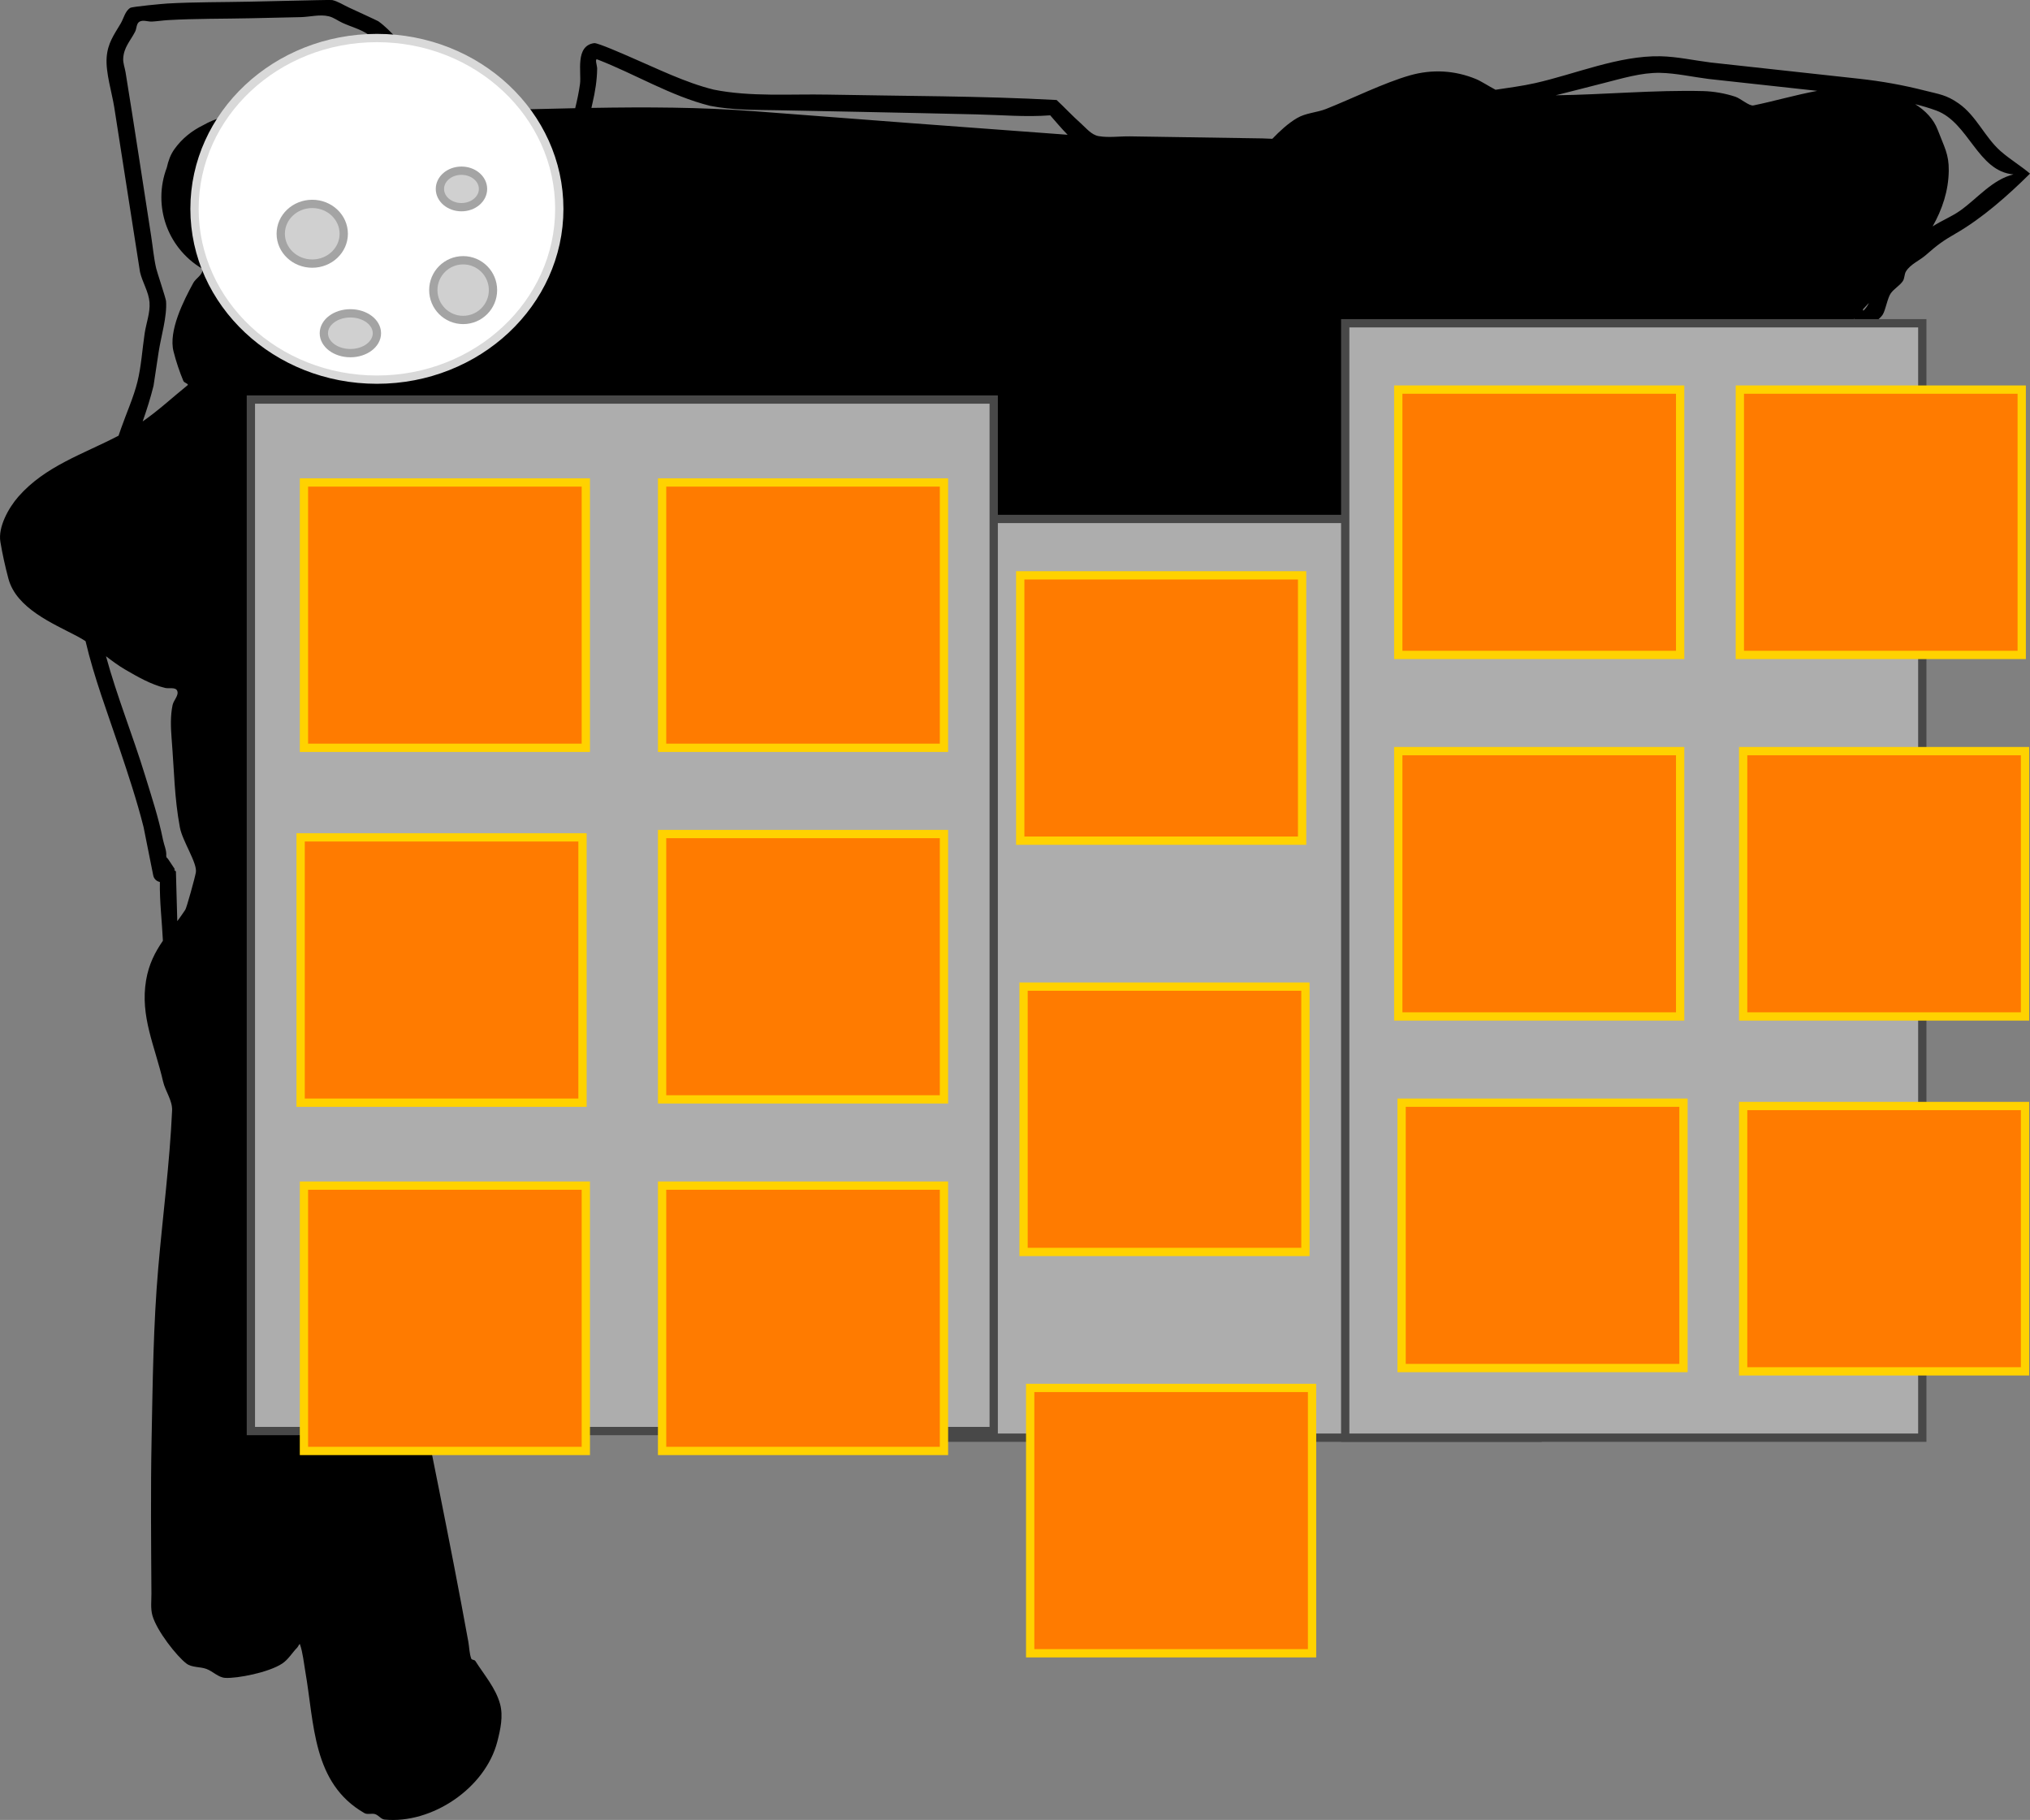 <svg version="1.1" xmlns="http://www.w3.org/2000/svg" xmlns:xlink="http://www.w3.org/1999/xlink" width="612.153" height="548.723" viewBox="0,0,612.153,548.723"><rect x="0" y="0" width="612.153" height="548.723" fill="#808080" stroke="none"/><g transform="translate(79.162,70.489)"><g data-paper-data="{&quot;isPaintingLayer&quot;:true}" fill-rule="nonzero" stroke-linecap="butt" stroke-linejoin="miter" stroke-miterlimit="10" stroke-dasharray="" stroke-dashoffset="0" style="mix-blend-mode: normal"><path d="M-26.6,-25.477c2.337,-3.273 5.328,-5.61 8.688,-7.257c3.656,-2.094 7.891,-3.29 12.406,-3.29c5.196,-0.539 10.448,0.097 15.671,0c4.908,-0.091 25.724,-0.996 38.329,-1c2.483,-0.001 4.967,-0.015 7.451,-0.04c-4.547,-4.148 -9.084,-8.308 -13.561,-12.535c-3.393,-3.203 -6.538,-7.655 -10.32,-10.374c-2.403,-1.728 -5.399,-2.427 -8.078,-3.686c-1.339,-0.629 -2.562,-1.576 -4.001,-1.918c-2.754,-0.653 -5.657,0.191 -8.486,0.254c-4.999,0.112 -9.998,0.223 -14.996,0.335c-8.286,0.185 -16.635,0.087 -24.908,0.555c-1.636,0.092 -3.259,0.353 -4.894,0.446c-1.275,0.073 -2.735,-0.605 -3.83,0.051c-0.939,0.562 -0.79,2.047 -1.297,3.017c-1.477,2.827 -3.392,4.695 -3.583,8.049c-0.08,1.411 0.485,2.784 0.712,4.179c2.677,16.449 5.146,32.935 7.719,49.401c0.505,3.235 0.776,6.514 1.51,9.705c0.27,1.173 2.915,9.041 2.979,9.897c0.347,4.657 -1.55,10.752 -2.245,15.391c-0.045,0.297 -1.492,9.969 -1.529,10.12c-0.897,3.623 -2.028,7.198 -3.277,10.749c4.765,-3.287 9.037,-7.28 13.549,-10.918c0.467,-0.377 -1.042,-0.72 -1.273,-1.274c-1.204,-2.89 -2.199,-5.875 -2.97,-8.909c-1.576,-6.204 3.035,-15.307 5.97,-20.674c0.783,-1.431 2.951,-2.467 2.705,-4.079c-0.01,-0.067 -0.023,-0.133 -0.039,-0.199c-2.741,-1.619 -5.147,-3.747 -7.087,-6.253c-3.271,-4.227 -5.218,-9.53 -5.218,-15.289c0,-3.137 0.578,-6.138 1.632,-8.904c0.445,-1.998 1.095,-3.898 2.274,-5.549zM148.441,-36.948c31.444,2.409 62.889,4.806 94.343,7.091c-1.973,-1.993 -3.748,-4.173 -5.256,-5.861c-7.32,0.564 -14.864,-0.117 -22.203,-0.283c-11.661,-0.263 -23.322,-0.532 -34.984,-0.76c-8.332,-0.163 -16.663,-0.326 -24.995,-0.489c-6.904,-0.135 -13.611,0.011 -20.398,-1.334c-11.91,-2.987 -22.651,-9.606 -33.98,-13.984c-0.866,-0.335 -0.045,1.856 -0.056,2.784c-0.042,3.483 -0.606,6.964 -1.4,10.356c-0.114,0.487 -0.225,0.978 -0.332,1.473c16.445,-0.285 32.878,-0.247 49.263,1.008zM311.994,-34.899c2.631,-1.555 5.906,-1.624 8.747,-2.75c7.647,-3.028 17.48,-7.891 25.219,-10.102c6.741,-1.925 13.571,-1.537 19.935,1.083c1.608,0.662 3.806,2.131 5.929,3.242c3.977,-0.612 7.977,-1.111 11.928,-1.999c12.141,-2.728 25.177,-8.331 37.759,-8.1c4.966,0.091 10.225,1.261 15.158,1.877c14.905,1.63 29.809,3.261 44.714,4.892c6.889,0.754 13.26,1.892 19.977,3.601c4.246,1.08 6.414,1.252 10.137,3.865c5.364,3.765 7.874,10.215 12.677,14.413c2.785,2.434 5.991,4.349 8.818,6.734c-6.592,6.523 -14.355,13.435 -22.464,18.088c-3.76,2.157 -5.533,3.457 -8.916,6.441c-1.942,1.713 -4.632,2.734 -6.007,4.929c-0.555,0.885 -0.389,2.117 -0.984,2.975c-0.968,1.396 -2.588,2.245 -3.589,3.618c-0.996,1.366 -1.6,5.045 -2.411,6.382c-0.589,0.97 -1.573,1.636 -2.359,2.453l-3.768,0.732c0,0 -2.072,0 -2.443,-1.886c-0.183,0.208 -0.364,0.415 -0.544,0.622c-4.249,4.903 -8.598,11.267 -15.21,13.371c-2.995,0.953 -8.112,1.906 -11.203,1.851c-2.133,-0.038 -4.8,-1.39 -7.075,-1.457c-12.025,-0.357 -28.81,-1.113 -40.523,2.295c-20.479,5.958 -43.986,5.786 -61.349,18.173c-2.664,1.901 -0.319,10.347 -0.517,13.228c-0.243,3.525 -6.795,13.386 -10.135,15.304c-1.39,0.798 -3.031,1.066 -4.465,1.781c-2.944,1.467 -5.994,4.018 -9.441,3.766c-2.6,-0.19 -5.176,-0.684 -7.723,-1.24c-0.94,-0.205 -3.136,-1.793 -4.007,-1.635c-5.812,1.055 -11.278,3.128 -17.364,3.328c-10.616,0.349 -21.121,-2.655 -31.78,-3c-4.791,-0.155 -11.686,0.499 -17.119,-0.306c-17.537,-2.597 -34.384,-4.713 -51.779,-8.136c-12.272,-2.414 -30.383,-9.668 -37.137,-11.268c-0.619,-0.147 -4.065,1.399 -5.607,1.829c-9.534,2.659 -18.432,5.796 -28.399,4.134c-12.055,-2.009 -23.119,-7.721 -34.717,-11.399c-8.66,-2.747 -17.404,-5.281 -26.274,-7.248c-5.278,-1.17 -10.931,-3.061 -16.138,-1.606c-1.641,0.459 -2.26,2.573 -3.586,3.643c-7.142,5.767 -14.837,10.87 -21.639,17.035c-0.489,0.443 1.119,0.7 1.674,1.057c1.148,0.739 2.171,1.664 3.178,2.587c2.305,2.114 4.828,4.353 6.486,7.038c4.753,7.7 8.022,19.222 5.143,28.268c-0.885,2.782 -2.365,5.741 -4.143,8.01c-1.051,1.341 -3.336,2.176 -3.328,3.88c0.02,4.209 2.433,15.186 1.495,18.974c-0.79,3.191 -3.829,5.899 -3.604,9.179c0.247,3.603 0.346,7.228 0.9,10.796c1.576,10.162 9.543,15.083 9.53,26.929c-0.006,5.318 -1.067,11.484 -3.217,16.333c-0.894,2.016 -3.279,3.605 -3.169,5.808c0.832,16.713 1.654,33.476 4.035,50.039c1.846,12.838 8.714,44.236 12.788,65.178c5.926,30.458 12.435,61.258 17.973,91.789c0.306,1.688 0.284,3.463 0.881,5.072c0.165,0.443 0.977,0.307 1.23,0.707c2.674,4.214 6.145,8.167 7.458,12.982c0.996,3.652 0.114,7.659 -0.829,11.325c-3.626,14.102 -19.826,24.912 -34.002,23.506c-1.085,-0.108 -1.798,-1.297 -2.837,-1.63c-1.039,-0.333 -2.31,0.22 -3.256,-0.323c-15.684,-9.01 -15.048,-26.897 -17.812,-42.72c-0.476,-2.727 -0.717,-5.524 -1.599,-8.148c-0.134,-0.398 -0.525,0.657 -0.819,0.955c-1.548,1.571 -2.692,3.602 -4.528,4.824c-4.045,2.693 -13.592,4.542 -17.207,4.328c-2.084,-0.123 -3.696,-1.97 -5.654,-2.694c-1.958,-0.724 -4.383,-0.371 -6.046,-1.634c-2.884,-2.19 -8.929,-9.807 -10.248,-14.484c-0.599,-2.123 -0.286,-4.404 -0.299,-6.61c-0.09,-15.413 -0.253,-31.079 0.049,-46.489c0.337,-17.17 0.522,-34.556 2.007,-51.665c1.373,-15.822 3.452,-31.595 4.179,-47.459c0.14,-3.064 -2.036,-5.799 -2.724,-8.788c-2.46,-10.689 -6.957,-19.57 -5.12,-30.505c0.824,-4.903 2.733,-8.509 5.072,-11.919c-0.28,-5.949 -1.017,-11.76 -0.911,-17.715c-1.022,-0.185 -1.828,-0.992 -2.012,-2.015l-0.972,-4.857c-0.024,-0.062 -1.898,-9.542 -1.934,-9.684c-2.005,-7.938 -4.664,-15.957 -7.272,-23.718c-3.6,-10.714 -7.651,-21.361 -10.223,-32.329c-0.816,-0.53 -1.646,-1.027 -2.496,-1.474c-7.383,-3.88 -18.375,-8.411 -20.768,-17.383c-0.976,-3.657 -1.797,-7.361 -2.422,-11.094c-0.741,-4.428 2.417,-10.195 5.44,-13.639c8.1,-9.228 19.517,-12.794 30.193,-18.359c0.269,-0.776 0.54,-1.553 0.812,-2.331c1.594,-4.554 3.729,-9.251 4.888,-13.933c1.159,-4.682 1.463,-9.832 2.179,-14.604c0.467,-3.114 1.696,-6.193 1.462,-9.333c-0.238,-3.186 -2.149,-6.033 -2.865,-9.147c-0.027,-0.115 -1.542,-9.827 -1.578,-10.055c-2.058,-13.173 -4.117,-26.347 -6.175,-39.52c-0.71,-4.545 -2.645,-10.565 -2.306,-15.139c0.315,-4.248 2.147,-6.726 4.217,-10.195c0.949,-1.59 1.328,-3.763 2.902,-4.738c0.626,-0.388 9.976,-1.245 11.193,-1.314c8.331,-0.471 16.737,-0.375 25.079,-0.561c4.999,-0.112 9.998,-0.223 14.996,-0.335c0.108,-0.002 9.269,-0.23 9.616,-0.15c1.807,0.416 3.39,1.506 5.078,2.273c0.109,0.049 8.618,3.963 8.842,4.124c4.001,2.861 7.312,7.458 10.893,10.839c5.75,5.428 11.596,10.746 17.439,16.07c10.344,-0.177 20.692,-0.484 31.038,-0.698c0.6,-2.451 1.121,-4.904 1.451,-7.341c0.466,-3.44 -1.557,-11.482 4.276,-12.275c1.044,-0.142 9.217,3.482 10.649,4.096c8.172,3.503 16.735,7.788 25.371,9.919c11.073,2.237 23.109,1.286 34.399,1.507c22.979,0.45 46.07,0.383 69.02,1.626c2.449,2.279 4.719,4.749 7.223,6.966c1.678,1.485 3.249,3.545 5.458,3.925c3.085,0.531 6.261,0.021 9.391,0.069c4.999,0.077 9.999,0.154 14.998,0.231c8.332,0.128 16.665,0.256 24.997,0.385c0.969,0.015 1.969,0.06 2.987,0.118c2.276,-2.344 4.682,-4.608 7.481,-6.262zM434.494,-43.024c3.123,0.077 6.707,0.719 9.629,1.693c1.652,0.551 4.215,2.882 5.455,2.63c6.135,-1.248 12.676,-3.171 19.274,-4.395c-10.922,-1.195 -21.843,-2.39 -32.765,-3.585c-4.752,-0.594 -9.825,-1.748 -14.61,-1.844c-5.76,-0.115 -11.645,1.741 -17.167,3.12c-4.781,1.194 -9.554,2.473 -14.345,3.65c14.855,-0.205 29.653,-1.636 44.529,-1.27zM505.171,-31.32c1.953,5.144 3.392,7.3 3.323,12.296c-0.084,6.127 -1.971,11.669 -4.866,16.8c2.689,-1.76 5.735,-2.919 8.39,-4.819c5.249,-3.756 9.587,-9.271 15.978,-10.864c-10.788,-0.901 -13.449,-15.66 -23.279,-19.257c-2.076,-0.76 -4.194,-1.386 -6.34,-1.912c3.019,1.922 5.521,4.404 6.793,7.755zM-23.289,203.808c0.424,-0.643 2.909,-9.643 3.189,-11.265c0.486,-2.819 -4.047,-9.404 -4.82,-13.584c-1.673,-9.049 -1.663,-16.336 -2.5,-26.907c-0.256,-3.239 -0.379,-6.798 0.304,-9.982c0.317,-1.477 1.993,-2.94 1.374,-4.318c-0.518,-1.152 -2.466,-0.542 -3.693,-0.841c-4.198,-1.026 -8.224,-3.342 -11.934,-5.497c-2.022,-1.175 -3.935,-2.595 -5.83,-4.047c3.3,12.111 8.095,23.916 11.746,35.827c1.984,6.474 4.107,12.844 5.437,19.487c0.327,1.634 1.137,3.244 0.981,4.903l0.088,0.438c0.212,0.169 0.396,0.372 0.543,0.6l1.978,2.968l-0.239,0.159l0.551,0.503c0.144,4.984 0.262,9.987 0.412,14.993c0.806,-1.093 1.616,-2.228 2.412,-3.436zM482.726,23.208c0.816,-0.769 1.324,-1.556 1.701,-2.367c-0.62,0.652 -1.232,1.301 -1.834,1.947z" fill="#000000" stroke="none" stroke-width="0.5"/><path d="M195.494,362.976v-277h189v277z" fill="#adadad" stroke="#484848" stroke-width="2.5"/><path d="M-3.509,360.976v-311h224.006v311z" fill="#adadad" stroke="#484848" stroke-width="2.5"/><path d="M326.494,362.976v-336h174.018v336z" fill="#adadad" stroke="#484848" stroke-width="2.5"/><path d="M12.494,154.976v-80h85v80z" fill="#ff7b00" stroke="#ffd200" stroke-width="2.5"/><path d="M120.494,154.976v-80h85v80z" fill="#ff7b00" stroke="#ffd200" stroke-width="2.5"/><path d="M120.494,260.976v-80h85v80z" fill="#ff7b00" stroke="#ffd200" stroke-width="2.5"/><path d="M11.494,261.976v-80h85v80z" fill="#ff7b00" stroke="#ffd200" stroke-width="2.5"/><path d="M12.494,366.976v-80h85v80z" fill="#ff7b00" stroke="#ffd200" stroke-width="2.5"/><path d="M120.494,366.976v-80h85v80z" fill="#ff7b00" stroke="#ffd200" stroke-width="2.5"/><path d="M342.494,126.976v-80h85v80z" fill="#ff7b00" stroke="#ffd200" stroke-width="2.5"/><path d="M445.494,126.976v-80h85v80z" fill="#ff7b00" stroke="#ffd200" stroke-width="2.5"/><path d="M342.494,235.976v-80h85v80z" fill="#ff7b00" stroke="#ffd200" stroke-width="2.5"/><path d="M343.494,341.976v-80h85v80z" fill="#ff7b00" stroke="#ffd200" stroke-width="2.5"/><path d="M446.494,235.976v-80h85v80z" fill="#ff7b00" stroke="#ffd200" stroke-width="2.5"/><path d="M446.494,342.976v-80h85v80z" fill="#ff7b00" stroke="#ffd200" stroke-width="2.5"/><path d="M228.494,182.976v-80h85v80z" fill="#ff7b00" stroke="#ffd200" stroke-width="2.5"/><path d="M229.494,306.976v-80h85v80z" fill="#ff7b00" stroke="#ffd200" stroke-width="2.5"/><path d="M231.494,427.976v-80h85v80z" fill="#ff7b00" stroke="#ffd200" stroke-width="2.5"/><path d="M89.494,-7.524c0,28.443 -24.624,51.5 -55,51.5c-30.376,0 -55,-23.057 -55,-51.5c0,-28.443 24.624,-51.5 55,-51.5c30.376,0 55,23.057 55,51.5z" fill="#ffffff" stroke="#d9d9d9" stroke-width="2.5"/><path d="M14.997,8.988c-5.247,0 -9.5,-4.029 -9.5,-9c0,-4.971 4.253,-9 9.5,-9c5.247,0 9.5,4.029 9.5,9c0,4.971 -4.253,9 -9.5,9z" fill="#d0d0d0" stroke="#a4a4a4" stroke-width="2.5"/><path d="M60.503,25.979c-4.971,0 -9,-4.029 -9,-9c0,-4.971 4.029,-9 9,-9c4.971,0 9,4.029 9,9c0,4.971 -4.029,9 -9,9z" fill="#d0d0d0" stroke="#a4a4a4" stroke-width="2.5"/><path d="M59.994,-8.024c-3.59,0 -6.5,-2.462 -6.5,-5.5c0,-3.038 2.91,-5.5 6.5,-5.5c3.59,0 6.5,2.462 6.5,5.5c0,3.038 -2.91,5.5 -6.5,5.5z" fill="#d0d0d0" stroke="#a4a4a4" stroke-width="2.5"/><path d="M26.497,35.982c-4.418,0 -8,-2.686 -8,-6c0,-3.314 3.582,-6 8,-6c4.418,0 8,2.686 8,6c0,3.314 -3.582,6 -8,6z" fill="#d0d0d0" stroke="#a4a4a4" stroke-width="2.5"/></g></g></svg>